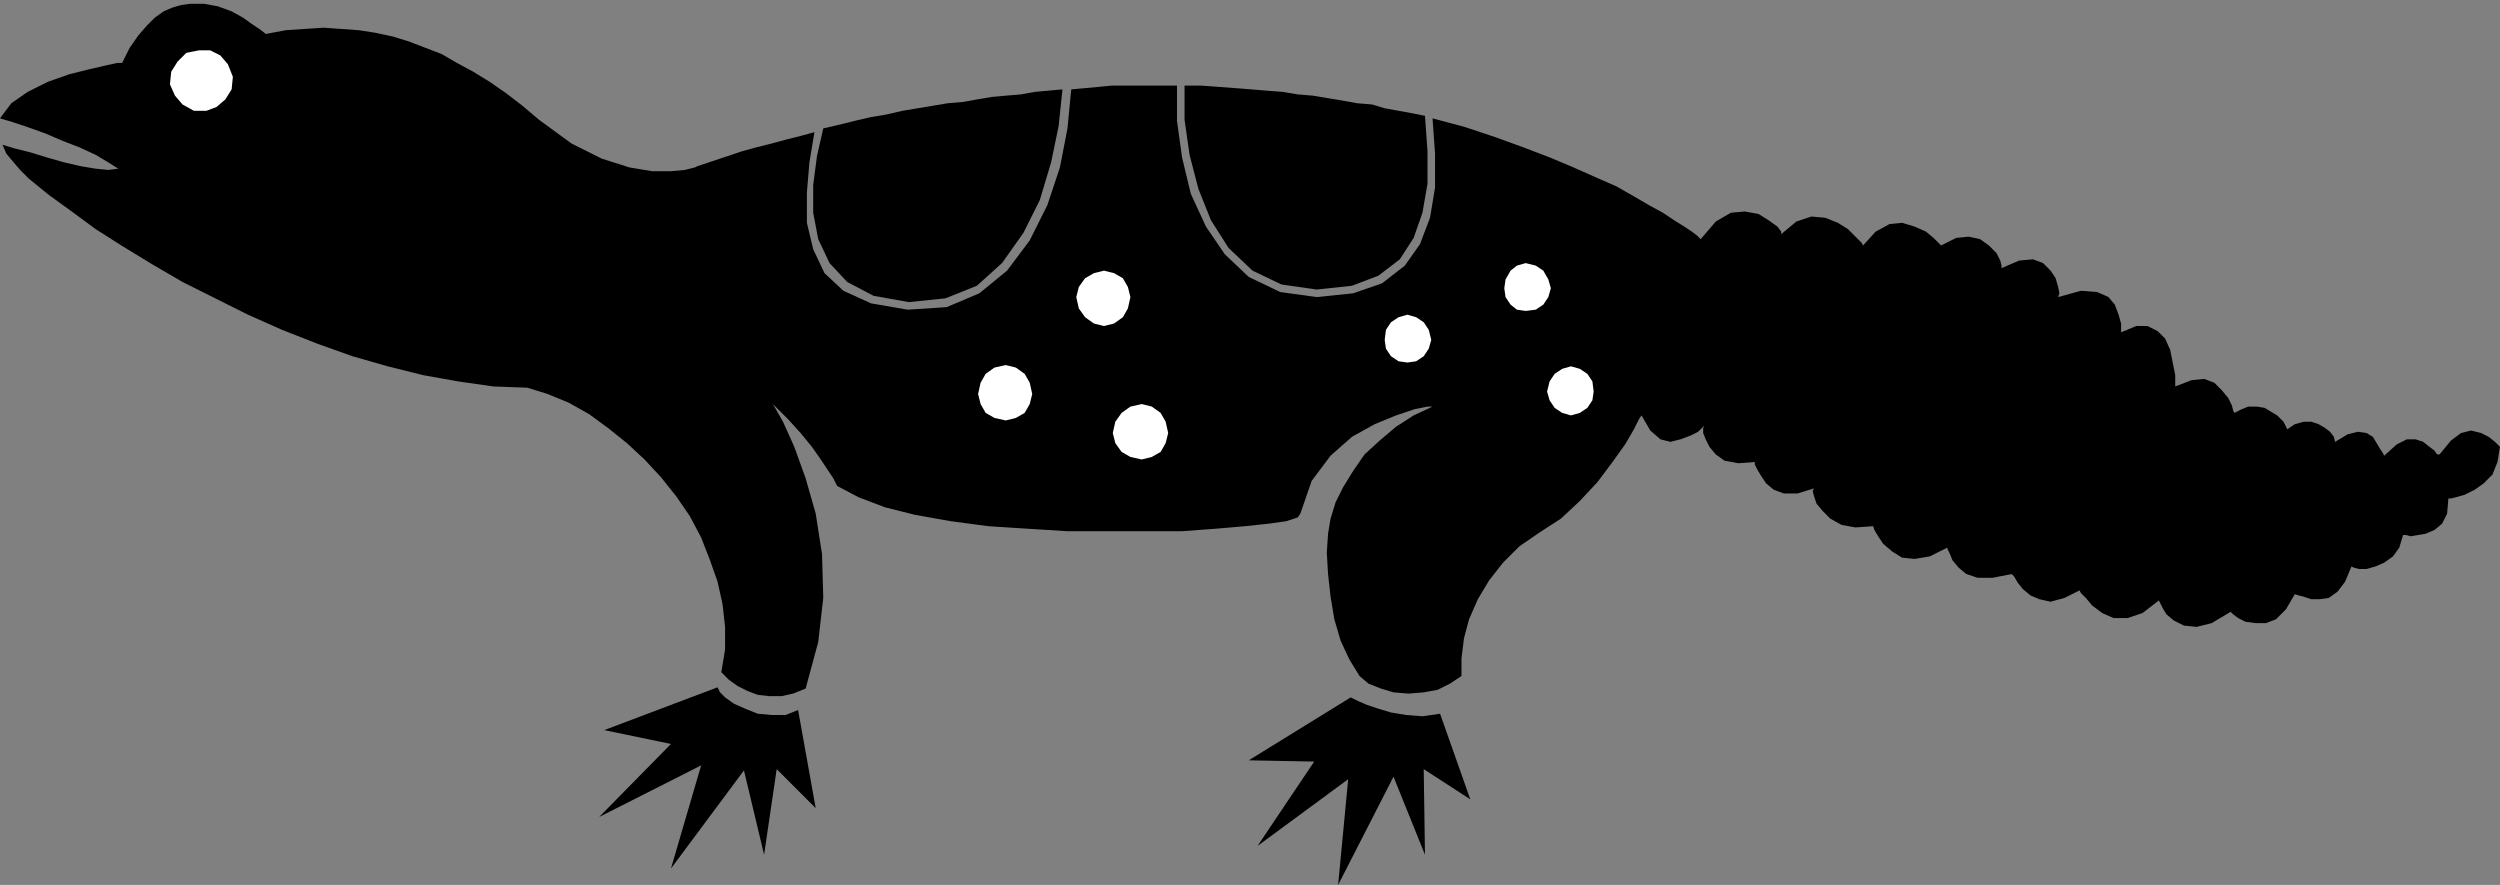 <?xml version="1.0" encoding="UTF-8" standalone="no"?>
<!DOCTYPE svg PUBLIC "-//W3C//DTD SVG 1.0//EN" "http://www.w3.org/TR/2001/REC-SVG-20010904/DTD/svg10.dtd">
<svg xmlns="http://www.w3.org/2000/svg" xmlns:xlink="http://www.w3.org/1999/xlink" fill-rule="evenodd" height="0.703in" preserveAspectRatio="none" stroke-linecap="round" viewBox="0 0 1986 703" width="1.986in">
<rect x="0" y="0" width="1986" height="703" fill="#808080" stroke="none"/>
<style type="text/css">
.brush0 { fill: rgb(255,255,255); }
.pen0 { stroke: rgb(0,0,0); stroke-width: 1; stroke-linejoin: round; }
.brush1 { fill: none; }
.pen1 { stroke: none; }
.brush2 { fill: rgb(0,0,0); }
</style>
<g>
<polygon class="pen1 brush2" points="1728,307 1741,302 1751,301 1759,304 1765,310 1770,316 1773,322 1774,326 1775,328 1781,325 1786,323 1793,323 1799,324 1804,327 1809,330 1814,335 1817,341 1823,337 1830,335 1836,335 1842,337 1847,340 1851,343 1854,347 1855,351 1865,345 1873,343 1880,344 1885,347 1888,352 1891,357 1893,360 1894,362 1904,353 1912,349 1919,349 1925,351 1930,355 1934,358 1936,361 1938,361 1947,350 1955,344 1963,342 1971,344 1977,347 1982,351 1985,354 1986,355 1984,367 1980,377 1973,384 1966,389 1958,393 1951,395 1947,396 1945,396 1944,408 1940,416 1934,421 1927,424 1921,425 1915,426 1911,425 1909,425 1906,435 1901,442 1894,447 1887,450 1880,452 1874,452 1870,451 1868,450 1863,462 1857,470 1850,475 1843,476 1836,476 1830,474 1826,473 1823,472 1816,484 1808,492 1800,495 1792,495 1784,494 1778,491 1774,488 1772,486 1757,495 1745,498 1735,497 1727,493 1721,488 1718,483 1716,479 1715,477 1702,487 1690,491 1679,491 1670,487 1662,481 1657,475 1653,471 1652,469 1640,475 1629,478 1620,476 1613,473 1607,468 1603,463 1600,458 1598,456 1583,459 1571,459 1562,456 1556,451 1551,445 1549,440 1547,436 1547,435 1533,442 1521,444 1511,443 1503,438 1496,432 1492,426 1489,421 1488,418 1474,419 1463,417 1454,412 1448,406 1443,400 1441,394 1440,390 1441,388 1428,392 1417,392 1409,389 1403,384 1399,378 1396,373 1394,369 1394,367 1381,368 1370,366 1363,361 1358,355 1355,349 1353,344 1353,340 1354,338 1353,339 1349,343 1343,346 1335,349 1327,351 1319,349 1311,342 1304,330 1302,333 1298,341 1291,353 1281,367 1269,383 1255,398 1240,412 1223,423 1207,434 1194,447 1183,461 1174,476 1167,492 1163,507 1161,523 1161,537 1152,543 1142,548 1131,550 1119,551 1107,550 1097,547 1087,543 1080,537 1072,524 1065,509 1060,492 1057,474 1055,456 1054,439 1055,424 1057,412 1061,399 1067,387 1075,374 1084,361 1096,350 1109,339 1123,330 1138,323 1134,323 1124,325 1109,330 1092,337 1074,347 1057,362 1042,382 1033,408 1031,411 1022,414 1008,416 989,418 966,420 939,422 910,422 880,422 848,422 816,420 785,418 755,414 727,409 703,403 682,395 665,386 664,384 662,380 658,374 652,365 645,355 636,344 626,333 614,321 622,335 631,355 640,380 648,408 653,440 654,475 650,510 640,547 630,551 621,553 611,553 602,552 594,549 586,545 579,540 573,534 576,516 576,498 574,480 570,462 564,445 557,427 548,410 537,394 525,379 512,365 498,352 483,340 468,329 452,320 435,313 419,308 392,307 364,303 336,298 308,291 280,283 252,273 224,262 197,250 171,237 145,224 121,210 98,196 76,182 57,168 39,155 23,142 16,135 10,128 5,122 2,115 12,118 24,121 37,125 51,129 64,132 76,134 86,135 94,134 86,129 76,123 63,117 50,112 36,106 22,101 10,97 0,94 9,82 22,73 38,65 55,59 71,55 84,52 93,50 97,50 103,38 110,28 117,20 123,14 130,9 137,6 144,4 151,3 162,3 173,5 184,9 193,14 200,19 206,23 210,26 211,27 227,24 242,23 257,22 271,23 285,24 298,26 312,29 325,33 338,38 351,43 363,50 376,57 389,65 402,74 415,84 428,95 454,114 478,126 500,133 518,136 533,136 544,135 552,133 554,132 566,128 578,124 590,120 601,117 613,114 624,111 636,108 647,105 643,129 641,153 641,177 646,198 655,217 670,231 692,241 721,246 752,244 778,233 800,215 818,191 832,163 842,133 848,102 851,71 862,70 873,69 883,68 894,68 904,68 915,68 925,68 935,68 935,96 939,125 946,154 958,180 973,202 992,220 1017,232 1046,236 1075,233 1098,225 1116,211 1128,194 1136,173 1140,149 1140,122 1138,94 1164,101 1188,109 1210,117 1231,125 1250,133 1268,141 1284,148 1298,156 1310,163 1321,169 1330,175 1338,180 1344,184 1348,187 1350,189 1351,190 1363,176 1375,169 1386,168 1397,170 1405,175 1412,180 1415,184 1415,186 1427,176 1439,172 1450,173 1460,177 1468,182 1474,188 1479,193 1480,195 1490,184 1501,178 1511,177 1521,180 1530,184 1536,189 1540,193 1542,195 1554,189 1564,188 1573,190 1580,195 1586,201 1589,207 1590,211 1590,213 1604,207 1615,206 1623,209 1629,215 1633,221 1635,228 1636,233 1635,236 1653,231 1666,232 1675,236 1680,242 1683,250 1685,257 1685,262 1685,264 1697,259 1706,259 1714,263 1720,269 1724,278 1726,288 1728,298 1728,307 1728,307"/>
<polygon class="pen1 brush2" points="1046,230 1074,227 1095,219 1112,206 1123,189 1130,169 1134,146 1134,120 1132,92 1122,90 1111,88 1100,86 1090,83 1078,82 1067,80 1055,78 1043,76 1031,75 1019,73 1006,72 994,71 981,70 968,69 954,68 941,68 941,95 945,123 952,150 962,175 976,197 995,215 1018,226 1046,230 1046,230"/>
<polygon class="pen1 brush2" points="654,102 649,124 646,147 646,169 650,190 659,209 673,224 694,235 722,240 751,237 776,227 796,209 813,185 826,159 835,129 841,100 844,71 833,72 822,73 811,75 799,76 788,77 776,79 765,81 753,82 741,84 729,86 717,88 704,91 692,93 679,96 667,99 654,102 654,102"/>
<polygon class="pen1 brush2" points="1073,554 992,604 1044,605 999,672 1071,619 1063,703 1107,617 1132,679 1131,611 1168,635 1144,567 1130,569 1117,568 1105,566 1095,563 1086,560 1079,557 1075,555 1073,554 1073,554"/>
<polygon class="pen1 brush2" points="570,546 480,580 533,591 476,649 557,608 533,690 591,612 607,679 617,611 648,642 634,564 624,568 613,568 602,567 592,563 583,559 576,554 572,550 570,546"/>
<polygon class="pen1 brush0" points="164,88 172,85 179,79 184,71 185,61 181,51 175,44 167,40 158,40 148,42 141,49 136,57 135,67 139,76 145,83 154,88 164,88"/>
<polygon class="pen1 brush0" points="1212,247 1220,246 1226,242 1230,236 1232,229 1230,222 1226,215 1220,211 1212,209 1205,211 1200,215 1196,222 1195,229 1196,236 1200,242 1205,246 1212,247 1212,247"/>
<polygon class="pen1 brush0" points="1248,330 1255,328 1261,324 1265,318 1266,311 1265,303 1261,297 1255,293 1248,291 1241,293 1235,297 1231,303 1229,311 1231,318 1235,324 1241,328 1248,330 1248,330"/>
<polygon class="pen1 brush0" points="1118,288 1125,287 1131,283 1135,277 1137,270 1135,262 1131,256 1125,252 1118,250 1111,252 1105,256 1101,262 1100,270 1101,277 1105,283 1111,287 1118,288 1118,288"/>
<polygon class="pen1 brush0" points="907,365 915,363 922,359 926,352 928,344 926,335 922,328 915,323 907,321 898,323 891,328 886,335 884,344 886,352 891,359 898,363 907,365 907,365"/>
<polygon class="pen1 brush0" points="799,334 807,332 814,328 818,321 820,313 818,304 814,297 807,292 799,290 790,292 783,297 779,304 777,313 779,321 783,328 790,332 799,334 799,334"/>
<polygon class="pen1 brush0" points="877,259 885,257 892,252 896,245 898,236 896,228 892,221 885,217 877,215 869,217 862,221 857,228 855,236 857,245 862,252 869,257 877,259"/>
</g>
</svg>
